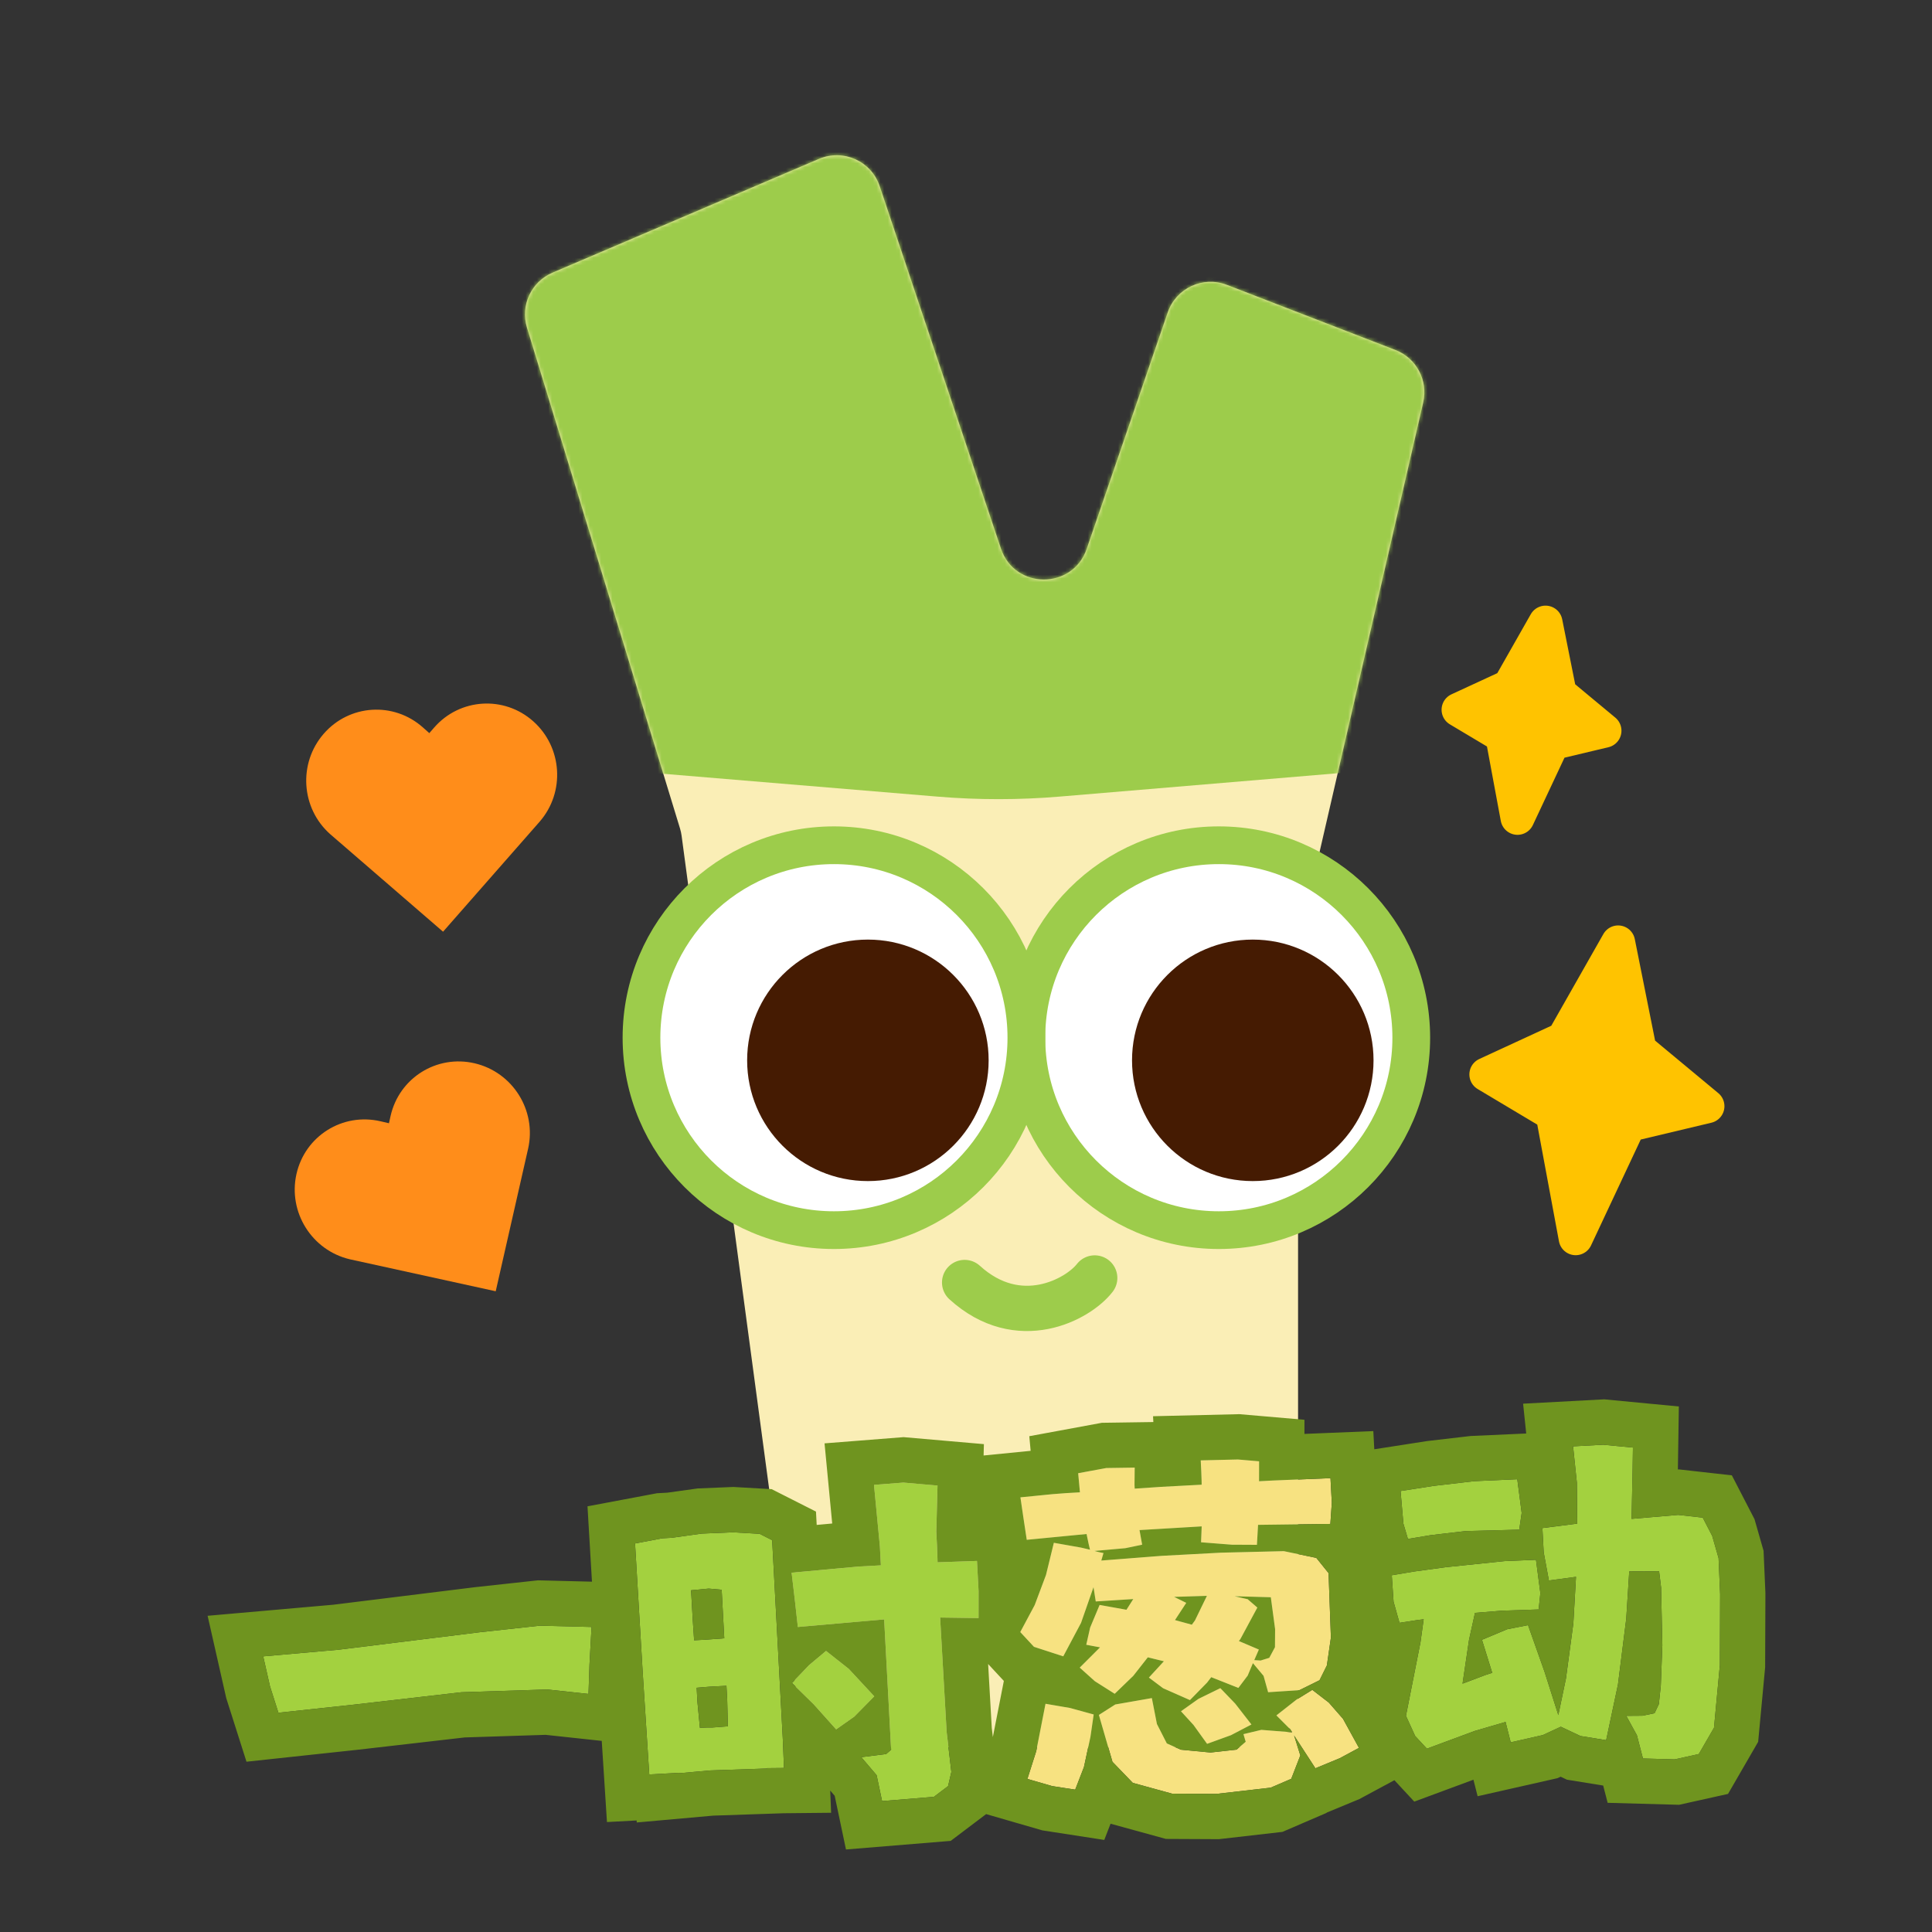 <svg xmlns="http://www.w3.org/2000/svg" xmlns:xlink="http://www.w3.org/1999/xlink" width="512" height="512" viewBox="0 0 512 512" fill="none">
<rect x="0" y="0" width="512" height="512" fill="#333333" stroke="none"/>
<g  clip-path="url(#clip-path-xvC8vcSKY6xla3HfBLoaj)">
<path     fill="#FAEEB6"  d="M180.213 219.561C180.404 220.186 180.544 220.826 180.63 221.473L211.605 452.594C212.404 458.552 217.488 463 223.499 463L332 463C338.627 463 344 457.627 344 451L344 251.865C344 250.958 344.103 250.054 344.307 249.17L377.163 106.639C378.504 100.821 375.364 94.902 369.794 92.75L325.135 75.495C318.783 73.041 311.664 76.358 309.458 82.8L287.988 145.467C284.269 156.323 268.896 156.268 265.256 145.385L233.127 49.339C230.904 42.691 223.481 39.357 217.035 42.11L146.414 72.267C140.775 74.674 137.858 80.946 139.65 86.809L180.213 219.561Z">
</path>
<g mask="url(#mask-ziKs-cR4xuJOyTSrCaJaK)">
<path    stroke="rgba(157, 204, 75, 1)" stroke-width="12"  stroke-linecap="round"  d="M290.11 338.676C285.684 344.387 269.97 352.923 255.636 339.878">
</path>
</g>
<g mask="url(#mask-ziKs-cR4xuJOyTSrCaJaK)">
<path     fill="#9DCC4B"  d="M115 200L248.5 211.115C259.26 212.011 270.077 212.007 280.837 211.103L413 200L413 -35L115 -35L115 200Z">
</path>
</g>
<circle cx="323" cy="275" r="51" stroke="rgba(157, 204, 75, 1)" stroke-width="10"      fill="#FFFFFF" >
</circle>
<circle cx="221" cy="275" r="51" stroke="rgba(157, 204, 75, 1)" stroke-width="10"      fill="#FFFFFF" >
</circle>
<circle cx="332" cy="281" r="32"   fill="#451B02" >
</circle>
<circle cx="230" cy="281" r="32"   fill="#451B02" >
</circle>
<g >
<path     fill="#A3D13F"  d="M127.21 432.55L143.058 430.821L156.768 431.162L156.223 441.069L155.958 448.907L145.04 447.731L122.292 448.46L93.716 451.751L73.783 453.894L71.549 446.875L69.755 438.951L89.612 437.203L127.21 432.55ZM248.45 393.687L248.128 405.929Q248.42 411.39 248.463 414.028L258.908 413.664L259.336 421.66L259.327 428.8L249.149 428.661L249.222 430.026L250.871 458.983L252.122 469.576L251.248 473.339L247.489 476.181L233.76 477.307L232.316 470.441L228.247 465.671L234.852 464.828L236.16 463.683L235.094 443.789L234.311 429.162L211.436 431.169L210.681 424.364L209.786 416.784L227.692 415.14L233.446 414.832L233.174 409.761L231.62 393.512L239.411 392.9L248.45 393.687ZM231.686 449.546L226.399 454.915L221.593 458.301L215.664 451.675L209.885 446.019L214.423 441.278L218.915 437.516L224.94 442.279L231.686 449.546ZM177.996 407.533L185.956 406.422L194.25 406.076L201.313 406.48L204.63 408.16L206.792 448.532L207.465 461.112L207.765 468.528L203.269 468.573L203.274 468.671L188.241 469.182L180.065 469.914L180.06 469.816L179.767 469.832L172.063 470.244L170.309 442.955L168.296 409.03L175.558 407.663L177.996 407.533ZM187.812 420.992L183.141 421.438Q183.616 430.312 183.949 434.695L187.167 434.522L191.94 434.169L191.251 421.297L187.812 420.992ZM184.623 447.274L184.821 450.98L185.484 457.888Q187.63 457.773 188.708 457.813L192.895 457.491L192.72 450.557L192.516 446.754L187.933 446.999L184.623 447.274ZM383.1 415.327L398.759 413.706L407.053 413.359L408.211 422.197L407.758 426.524L397.996 426.851L390.888 427.427L389.313 434.553L387.589 446.185L393.628 443.906L395.455 443.319L392.737 434.565L399.432 431.762L404.949 430.684L409.328 443.065L412.973 454.508L414.996 444.816L416.954 430.237L417.661 417.877L410.476 418.848L409.099 411.392L408.754 404.956L417.982 403.777L417.89 392.926L416.885 383.298L424.882 382.87L432.746 383.623L432.659 389.299L432.388 402.516L444.752 401.463L451.246 402.191L453.755 407.044L455.439 412.92L455.853 422.482L455.783 441.262L454.227 457.873L450.199 464.837L443.821 466.254L435.398 466.021L433.796 459.847L430.978 454.717L435.28 454.683L438.471 454.023L439.614 451.614L440.133 446.697L440.539 436.015L440.207 420.679L439.684 416.404L431.765 416.437L430.97 428.997L428.774 446.425L425.651 461.164L418.844 460.061L413.627 457.602L408.856 459.814L400.353 461.736L398.988 456.333L390.803 458.727L378.145 463.414L375.032 460.06L372.594 454.714L376.441 435.242L377.287 429.134L375.732 429.315L370.883 430.063L369.312 424.475L368.839 417.459L374.848 416.453L383.1 415.327ZM390.681 392.525L402.096 392.012L403.259 400.947L402.616 405.382L388.455 405.749L379.125 406.836L373.116 407.842L371.921 403.798L371.164 395.135L379.796 393.793L390.681 392.525Z">
</path>
<path     fill="#F7E281"  d="M305.254 450.007L306.6 456.879L309.222 462.019L312.929 463.679L320.793 464.432L327.696 463.671L330.127 461.585L329.53 459.563L334.261 458.429L342.412 459.069Q342.299 458.781 341.878 458.217L338.261 454.597L343.611 450.398L347.776 447.828L352.163 451.212L355.913 455.51L360.139 463.205L355.102 465.919L348.596 468.615L342.947 459.92L344.599 465.21L342.193 471.403L336.744 473.748L322.359 475.399L310.62 475.343L300.198 472.478L294.814 466.898L291.215 454.475L295.565 451.7L305.254 450.007ZM323.401 447.373L327.336 451.466L331.642 457.005L326.22 459.838L319.888 462.133L316.296 457.142L312.971 453.506L317.588 450.227L323.401 447.373ZM289.839 454.354L288.982 460.267L287.26 468.281L284.94 474.273L278.826 473.329L272.27 471.431L274.614 464.068L277.071 451.517L283.586 452.635L289.839 454.354ZM288.87 410.691Q288.499 409.243 287.963 406.534L272.104 408.068L271.195 402.053L270.426 396.813L278.986 395.964Q281.419 395.736 286.197 395.48L285.731 390.419L293.187 389.042L300.712 388.932L300.665 393.531L300.717 394.507L307.733 394.033L318.46 393.459Q318.442 391.308 318.213 387.017L328.077 386.783L333.678 387.265L333.667 392.547L337.178 392.359L352.596 391.729L352.946 398.262L352.561 403.857L333.406 404.101L333.103 409.398L326.451 409.363L318.299 408.724L318.465 404.509L301.99 405.489L302.686 409.364L298.237 410.287L290.061 411.018Q290.857 411.269 292.438 411.575L291.86 413.562L307.832 412.316L323.532 411.475L340.233 411.07L348.837 412.858L352.085 416.89L352.706 433.971L351.635 441.363L349.693 445.281L344.358 447.914L336.074 448.455L334.864 444.119L332.043 440.749L330.655 444.051L328.189 447.312L320.996 444.47L319.899 445.898L315.355 450.542L308.244 447.402L304.474 444.573L308.448 440.252L304.187 439.209L300.341 444.109L295.413 448.872L290.149 445.535L286.142 441.936L291.527 436.562L287.872 435.878L288.899 431.324L291.414 425.322L298.524 426.603L300.328 423.768L290.387 424.399L289.793 420.616L286.486 430.084L281.777 438.942L274.014 436.424L270.382 432.511L274.204 425.363L277.199 417.379L279.286 408.857L286.493 410.133L288.87 410.691ZM332.391 439.948L334.06 440.055L336.369 439.344L337.88 436.525L337.917 431.731L336.78 423.283L327.182 423.015L330.647 423.807L333.21 426.017L328.762 434.275Q328.675 434.475 328.306 434.886L333.61 437.145L332.391 439.948ZM316.671 429.446L319.842 422.919L311.152 423.189L314.367 424.777L311.384 429.338L315.85 430.565L316.671 429.446Z">
</path>
<path fill-rule="evenodd"  fill="rgba(111, 148, 31, 1)" style="mix-blend-mode:multiply" d="M278.165,413.434l-0.966,3.945l-0.876,2.337l-2.119,5.647l-2.879,5.384l-0.943,1.764l3.632,3.913l0.501,0.163l0.834,0.27l6.428,2.085l1.086,-2.042l3.128,-5.885l0.495,-0.931l1.46,-4.18l0.978,-2.801l0.024,-0.069l0.722,-2.065l0.123,-0.353l0.075,0.479l0.324,2.066l0.027,0.171l0.126,0.8l0.042,0.267l1.031,-0.066l2.417,-0.153l0.801,-0.051l4.384,-0.278l0.029,-0.001l1.279,-0.082l-0.275,0.432l-0.508,0.799l-0.288,0.452l-0.199,0.313l-0.534,0.839l-7.11,-1.281l-0.135,0.322l-2.38,5.68l-0.479,2.125l-0.548,2.429l1.585,0.297l1.225,0.229l0.306,0.057l0.062,0.012l0.027,0.005l0.45,0.084l-0.115,0.115l-0.239,0.238l-0.472,0.471l-3.251,3.245l-0.488,0.487l-0.82,0.818l1.004,0.901l1.434,1.289l1.31,1.177l0.259,0.232l1.282,0.812l3.982,2.525l4.376,-4.229l0.552,-0.534l3.427,-4.367l0.034,-0.043l0.385,-0.49l0.466,0.114l0.879,0.216l2.298,0.562l0.618,0.151l-0.531,0.578l-0.698,0.759l-2.745,2.984l0.171,0.128l2.292,1.721l1.307,0.98l3.54,1.564l3.021,1.333l0.502,0.222l0.048,0.021l1.859,-1.9l2.685,-2.744l0.897,-1.167l0.2,-0.261l4.485,1.772l0.482,0.191l0.196,0.077l0.057,0.023l1.918,0.757l0.055,0.022l0.122,-0.161l1.153,-1.525l1.191,-1.575l1.388,-3.302l0.022,0.026l1.733,2.07l1.066,1.274l1.21,4.336l3.922,-0.256l1.987,-0.13l1.299,-0.085l1.076,-0.07l1.172,-0.579l0.231,-0.114l1.403,-0.692l2.529,-1.248l1.942,-3.918l0.745,-5.139l0.326,-2.253l-0.621,-17.081l-0.818,-1.015l-2.43,-3.017l-1.391,-0.289l-2.476,-0.515l-3.037,-0.631l-1.7,-0.353l-1.308,0.031l-4.545,0.111l-0.884,0.021l-3.622,0.088l-0.018,0.001l-2.385,0.057l-3.939,0.096l-15.7,0.841l-1.688,0.131l-1.496,0.117l-2.227,0.174l-0.626,0.049l-8.566,0.668l-1.173,0.092l-0.196,0.015l0.098,-0.336l0.282,-0.969l0.198,-0.682c-0.265,-0.051 -0.513,-0.101 -0.745,-0.15c-0.073,-0.015 -0.145,-0.031 -0.215,-0.046c-0.235,-0.051 -0.451,-0.101 -0.649,-0.15c-0.298,-0.073 -0.554,-0.144 -0.768,-0.211l0.353,-0.032l0.366,-0.032l0.87,-0.078l5.224,-0.467l1.363,-0.122l2.77,-0.575l1.219,-0.253l0.46,-0.095l-0.526,-2.927l-0.17,-0.948l4.437,-0.264l0.363,-0.021l7.263,-0.432l4.412,-0.263l-0.038,0.968l-0.128,3.247l0.418,0.032l7.734,0.607l6.652,0.035l0.275,-4.819l0.028,-0.478l14.983,-0.191l4.172,-0.053l0.008,-0.117l0.16,-2.329l0.165,-2.393l0.052,-0.756l-0.35,-6.533l-4.517,0.184l-2.411,0.099l-8.49,0.347l-3.511,0.188l0.001,-0.451l0.01,-4.831l-0.295,-0.025l-3.156,-0.272l-2.15,-0.185l-9.864,0.234c0.121,2.275 0.198,4.099 0.231,5.472c0.008,0.353 0.013,0.677 0.016,0.97l-10.727,0.574l-6.94,0.468l-0.076,0.006l-0.052,-0.976l0.047,-4.599l-0.371,0.006l-7.154,0.104l-4.485,0.829l-2.777,0.513l-0.194,0.035l0.391,4.237l0.075,0.824c-1.425,0.076 -2.693,0.15 -3.805,0.223c-1.374,0.09 -2.509,0.177 -3.406,0.261l-2.363,0.234l-2.388,0.237l-3.225,0.32l-0.584,0.058l0.769,5.24l0.909,6.015l15.859,-1.534c0.049,0.245 0.096,0.482 0.142,0.711c0.01,0.049 0.02,0.099 0.03,0.148c0.265,1.299 0.496,2.343 0.693,3.132c0.014,0.056 0.028,0.111 0.042,0.166l-0.517,-0.122l-0.593,-0.139l-1.267,-0.297l-5.832,-1.033l-1.375,-0.243zM332.416,439.95l-0.025,-0.002l0.161,-0.37l0.275,-0.631l0.522,-1.202l0.261,-0.6l-0.513,-0.219l-0.5,-0.213l-0.188,-0.08l-0.359,-0.153l-2.751,-1.171l-0.577,-0.246l-0.416,-0.177c0.011,-0.012 0.021,-0.023 0.031,-0.034c0.095,-0.107 0.176,-0.204 0.241,-0.289c0.091,-0.118 0.152,-0.214 0.184,-0.288l0.668,-1.24l0.094,-0.175l0.341,-0.633l0.3,-0.555l0.837,-1.555l1.083,-2.01l1.125,-2.09l-0.824,-0.711l-0.256,-0.22l-1.181,-1.018l-0.302,-0.261l-1.137,-0.259l-0.846,-0.194l-0.692,-0.158l-0.79,-0.181l0.479,0.014l2.149,0.06l3.172,0.088l0.075,0.002l1.301,0.037l2.422,0.067l0.31,2.301l0.4,2.978l0.427,3.169l-0.035,4.58l-0.002,0.214l-0.745,1.39l-0.362,0.675l-0.404,0.754l-2.309,0.711zM312.026,429.514l-0.642,-0.176l0.406,-0.622l0.331,-0.506l0.167,-0.254l0.317,-0.486l0.444,-0.678l1.318,-2.015l-0.348,-0.172l-1.102,-0.544l-0.073,-0.036l-1.692,-0.836l0.751,-0.023l1.187,-0.037l1.907,-0.059l2.939,-0.092l1.906,-0.059l-0.385,0.791l-2.786,5.736l-0.29,0.394l-0.531,0.725l-1.04,-0.286zM258.918,413.856l-0.01,-0.192l-10.445,0.364c-0.018,-1.13 -0.071,-2.648 -0.158,-4.555c-0.049,-1.061 -0.108,-2.242 -0.177,-3.544l0.023,-0.881l0.079,-3.019l0.22,-8.342l-4.799,-0.418l-4.24,-0.369l-7.791,0.612l0.894,9.353l0.249,2.595l0.411,4.301l0.272,5.071l-5.754,0.308l-5.952,0.546l-4.667,0.429l-7.287,0.669l0.895,7.58l0.446,4.022l0.036,0.322l0.273,2.461l6.413,-0.563l4.501,-0.395l6.008,-0.527l5.953,-0.522l1.849,34.521l-1.308,1.145l-2.062,0.263l-4.543,0.58l1.397,1.637l2.672,3.133l1.394,6.63l0.05,0.236l13.729,-1.126l3.759,-2.842l0.874,-3.763l-1.251,-10.593l-1.043,-18.312l-0.606,-10.645l-0.073,-1.365l9.613,0.131l0.565,0.008l0.001,-0.685l0.001,-0.382l0.007,-6.073zM266.029,445.461l-4.164,-4.486l0.966,16.962l0.284,2.408zM261.334,480.757l-9.39,7.098l-27.751,2.277l-2.991,-14.229l-1.186,-1.391l0.238,5.891l-12.648,0.127l-18.626,0.634l-20.233,1.81l-0.029,-0.533l-7.868,0.421l-1.383,-21.508l-14.88,-1.602l-21.415,0.686l-28.083,3.234l-29.769,3.201l-5.362,-16.848l-4.939,-21.823l33.33,-2.934l37.387,-4.627l0.173,-0.021l16.646,-1.815l14.321,0.356l-1.184,-19.969l18.429,-3.469l2.723,-0.146l8.029,-1.12l9.469,-0.396l10.158,0.581l11.742,5.949l0.189,3.532l4.113,-0.377l-2.032,-21.24l20.949,-1.647l21.282,1.853l-0.079,3.011l12.469,-1.237l-0.357,-3.877l19.226,-3.551l13.65,-0.199l-0.083,-1.544l22.882,-0.545l17.249,1.486l-0.008,3.745l18.253,-0.746l0.258,4.818l13.976,-2.173l11.537,-1.343l0.426,-0.02l14.323,-0.644l-0.825,-7.903l21.494,-1.15l19.78,1.892l-0.256,16.696l0.255,-0.022l14.046,1.575l6.003,11.611l2.404,8.388l0.488,11.264l-0.073,19.601l-1.851,19.763l-7.982,13.8l-12.975,2.883l-18.925,-0.525l-1.187,-4.574l-9.604,-1.555l-1.672,-0.789l-0.84,0.389l-21.16,4.784l-1.106,-4.378l-15.679,5.806l-5.267,-5.674l-9.275,4.997l-8.675,3.594l-0.027,0.071l-11.69,5.032l-16.85,1.933l-14.043,-0.067l-14.662,-4.03l-1.664,4.3l-16.416,-2.535zM285.03,474.041l2.23,-5.76l1.722,-8.014l0.168,-1.158l0.689,-4.755l-1.039,-0.286l-3.226,-0.887l-1.988,-0.546l-4.315,-0.741l-1.365,-0.234l-0.835,-0.143l-2.013,10.286l-0.444,2.265l-2.344,7.363l6.556,1.898l5.179,0.799l0.935,0.145zM293.602,452.952l-2.387,1.523l2.109,7.28l1.49,5.143l4.103,4.252l1.281,1.328l7.817,2.149l2.605,0.716l4.005,0.019l3.928,0.019l3.806,0.018l11.655,-1.338l2.73,-0.313l0.685,-0.295l4.764,-2.05l0.118,-0.305l2.288,-5.888l-0.385,-1.234l-0.931,-2.98l-0.302,-0.967l-0.034,-0.109l0.069,0.107l2.219,3.415l0.155,0.239l3.206,4.934l0.671,-0.278l5.835,-2.418l1.961,-1.056l0.437,-0.236l2.639,-1.422l-4.19,-7.63l-0.036,-0.065l-2.171,-2.489l-1.579,-1.809l-1.399,-1.079l-2.988,-2.305l-4.165,2.57l-0.553,0.434l-0.63,0.495l-4.167,3.27l1.841,1.843l0.582,0.582l0.863,0.864l0.331,0.331c0.079,0.107 0.151,0.206 0.214,0.298c0.042,0.061 0.08,0.118 0.115,0.172c0.097,0.153 0.166,0.281 0.205,0.382l-0.528,-0.042l-0.155,-0.012l-0.6,-0.047h-0.003l-0.229,-0.018l-6.101,-0.479l-0.535,-0.042l-4.731,1.134l0.39,1.32l0.005,0.018l0.202,0.684l-0.094,0.08l-0.9,0.773l-0.141,0.121l-1.296,1.112l-5.284,0.582l-0.109,0.012l-0.199,0.022l-1.008,0.111l-0.303,0.034l-0.229,-0.022l-1.817,-0.174l-0.36,-0.035l-2.305,-0.22l-2.334,-0.224l-0.819,-0.078l-0.735,-0.329l-1.805,-0.808l-0.984,-0.44l-0.183,-0.083l-0.703,-1.377l-1.919,-3.763l-0.351,-1.791l-0.637,-3.252l-0.358,-1.829l-2.729,0.477l-1.148,0.201l-5.812,1.015l-0.318,0.203l-0.147,0.093l-0.392,0.251zM318.994,449.537l-0.838,0.411l-0.378,0.186l-0.19,0.093l-0.056,0.039l-0.981,0.698l-0.566,0.402l-0.461,0.327l-0.223,0.158l-0.464,0.33l-0.866,0.615l-0.909,0.646l-0.091,0.064l0.042,0.045l0.035,0.039l0.766,0.838l0.805,0.88l0.248,0.272l1.133,1.239l0.296,0.323l0.011,0.016l0.432,0.6l0.225,0.312l2.924,4.063l0.422,-0.153l0.205,-0.074l0.539,-0.196l0.253,-0.091l1.972,-0.715l1.558,-0.565l1.383,-0.501l0.207,-0.108l0.23,-0.121l0.063,-0.032l0.496,-0.26l0.667,-0.348l3.759,-1.964l-2.587,-3.328l-1.568,-2.017l-0.151,-0.194l-0.556,-0.579l-0.8,-0.831l-0.589,-0.613l-0.96,-0.998l-0.705,-0.733l-0.07,-0.074l-0.255,-0.265l-0.077,0.038zM377.569,462.793l0.576,0.621l9.377,-3.472l3.281,-1.215l8.185,-2.394l1.365,5.403l0.202,-0.046l8.301,-1.876l1.071,-0.497l1.962,-0.909l1.738,-0.806l0.466,0.22l3.442,1.622l1.309,0.617l1.513,0.245l5.294,0.858l2.285,-10.782l0.261,-1.233l0.561,-2.648l0.016,-0.076l0.02,-0.159l0.095,-0.756l0.351,-2.779l0.817,-6.489l0.079,-0.622l0.834,-6.623l0.458,-7.245l0.056,-0.884l0.221,-3.489l0.06,-0.942l7.919,-0.033l0.066,0.538l0.457,3.737l0.332,15.336l-0.406,10.682l-0.335,3.177l-0.184,1.74l-1.143,2.409l-0.335,0.069l-2.421,0.501l-0.435,0.09l-4.302,0.034l2.818,5.13l1.602,6.174l1.482,0.041l2.319,0.064l4.622,0.128l6.378,-1.417l4.028,-6.964l1.556,-16.611l0.07,-18.78l-0.414,-9.562l-1.684,-5.876l-2.509,-4.853l-6.494,-0.728l-0.34,0.029l-12.024,1.024l0.247,-12.064l0.024,-1.153l0.087,-5.676l-3.8,-0.364l-4.064,-0.389l-7.997,0.428l1.005,9.628l0.02,2.335l0.072,8.516l-0.081,0.01l-2.984,0.381l-6.163,0.788l0.345,6.436l1.071,5.798l0.044,0.239l0.004,0.022l0.258,1.397l2.877,-0.389l4.308,-0.582l-0.628,10.984l-0.07,1.219l-0.009,0.157l-1.077,8.022l-0.616,4.585l-0.265,1.972l-0.031,0.151l-0.835,4l-1.157,5.541l-2.728,-8.564l-0.588,-1.845l-0.135,-0.427l-0.194,-0.607l-1.603,-4.533l-2.431,-6.874l-0.345,-0.974l-0.167,0.033l-2.437,0.476l-1.729,0.338l-1.184,0.231l-1.004,0.42l-0.25,0.105l-5.441,2.278l0.161,0.519l0.087,0.28l1.191,3.836l1.279,4.119l-1.827,0.587l-6.039,2.279l0.066,-0.444l1.658,-11.188l0.444,-2.007l1.131,-5.119l7.108,-0.576l1.745,-0.058l5.401,-0.181l2.616,-0.088l0.453,-4.327l-0.559,-4.268l-0.083,-0.63l-0.005,-0.041l-0.157,-1.193l-0.2,-1.529l-0.154,-1.177l-8.294,0.347l-1.409,0.145l-7.857,0.814l-0.804,0.083l-5.589,0.579l-2.496,0.34l-0.443,0.061l-5.313,0.725l-6.009,1.006l0.218,3.23l0.255,3.786l1.039,3.698l0.532,1.89l4.849,-0.748l1.555,-0.181l-0.748,5.404l-0.098,0.704l-0.012,0.059l-1.232,6.239l-2.603,13.174l1.207,2.648l1.231,2.698zM372.196,404.73l0.92,3.112l6.009,-1.006l9.33,-1.087l8.313,-0.215l5.848,-0.152l0.561,-3.871l0.082,-0.564l-0.946,-7.266v-0.002l-0.038,-0.292l-0.179,-1.375l-11.415,0.513l-10.885,1.268l-8.632,1.342l0.074,0.854l0.118,1.347l0.565,6.462zM196.453,406.202l-2.203,-0.126l-8.294,0.346l-7.96,1.111l-2.438,0.13l-7.262,1.367l0.619,10.431l0.267,4.505l1.127,18.989l1.754,27.289l7.997,-0.428l0.005,0.098l8.176,-0.732l3.037,-0.103l0.758,-0.026l3.735,-0.127l7.499,-0.255h0.004l-0.005,-0.098h0.001l1.91,-0.019l2.585,-0.026l-0.008,-0.195l-0.292,-7.221l-2.835,-52.952l-3.317,-1.68zM191.251,421.297l0.689,12.872l-4.773,0.353l-3.218,0.173c-0.002,-0.029 -0.004,-0.062 -0.007,-0.098c-0.217,-2.873 -0.478,-7.162 -0.785,-12.867c-0.006,-0.111 -0.011,-0.208 -0.016,-0.292l4.671,-0.446l1.375,0.122zM185.448,457.51l-0.012,-0.125l-0.615,-6.405l-0.198,-3.706l0.292,-0.024l2.961,-0.246l0.057,-0.005l4.583,-0.245l0.204,3.803l0.155,6.12l0.008,0.34l0.005,0.16l0.007,0.314l-1.472,0.113l-0.756,0.058l-1.836,0.142l-0.123,0.009c-0.063,-0.002 -0.128,-0.004 -0.196,-0.006c-0.709,-0.016 -1.712,0.011 -3.008,0.08l-0.02,0.001l-0.02,-0.209zM212.672,443.107l-2.787,2.912l5.779,5.656l2.814,3.145l0.71,0.794l2.405,2.687l1.117,-0.787l1.062,-0.748l0.568,-0.4l2.059,-1.451l1.245,-1.264l4.042,-4.105l-6.746,-7.267l-0.283,-0.224l-1.747,-1.381l-3.995,-3.158l-0.303,0.254l-0.363,0.304l-3.826,3.204zM89.612,437.203l-7.794,0.686l-12.063,1.062l1.793,7.924l1.228,3.857l1.006,3.162l19.933,-2.143l28.576,-3.291l21.698,-0.695l1.05,-0.034l10.918,1.176l0.194,-5.756l0.071,-2.082l0.23,-4.178l0.315,-5.729l-12.002,-0.299l-1.708,-0.042l-15.848,1.729z">
</path>
</g>
<path d="M414.303 275.316L393.898 284.738L411.445 295.213L417.566 328.141L431.658 298.117L452.493 293.154L434.516 278.219L428.825 249.75L414.303 275.316Z" stroke="rgba(255, 195, 0, 1)" stroke-width="9" stroke-linejoin="round"     fill="#FFC300" >
</path>
<path d="M400 181.873L386.533 188.091L398.114 195.005L402.153 216.737L411.453 196.921L425.204 193.646L413.34 183.789L409.584 165L400 181.873Z" stroke="rgba(255, 195, 0, 1)" stroke-width="9" stroke-linejoin="round"     fill="#FFC300" >
</path>
<path d="M103.077 297.676L103.495 295.795C105.743 285.69 115.721 279.423 125.799 281.788C135.877 284.152 142.217 294.249 139.97 304.353L131.37 342.198L92.73 333.729C82.652 331.364 76.311 321.268 78.558 311.163C80.805 301.058 90.784 294.792 100.862 297.156L103.077 297.676Z" fill-rule="evenodd"  fill="#FF8D1A" >
</path>
<path d="M113.771 194.287L115.036 192.833C121.828 185.022 133.588 184.271 141.319 191.154C149.051 198.038 149.81 209.935 143.017 217.747L117.414 246.912L87.486 221.045C79.754 214.161 78.995 202.264 85.788 194.453C92.581 186.642 104.34 185.891 112.072 192.774L113.771 194.287Z" fill-rule="evenodd"  fill="#FF8D1A" >
</path>
</g>
<defs>
<clipPath id="clip-path-xvC8vcSKY6xla3HfBLoaj">
<path d="M0 512L512 512L512 0L0 0L0 512Z" fill="white"/>
</clipPath>
<mask id="mask-ziKs-cR4xuJOyTSrCaJaK" style="mask-type:alpha" maskUnits="userSpaceOnUse">
<path     fill="#FAEEB6"  d="M180.213 219.561C180.404 220.186 180.544 220.826 180.63 221.473L211.605 452.594C212.404 458.552 217.488 463 223.499 463L332 463C338.627 463 344 457.627 344 451L344 251.865C344 250.958 344.103 250.054 344.307 249.17L377.163 106.639C378.504 100.821 375.364 94.902 369.794 92.75L325.135 75.495C318.783 73.041 311.664 76.358 309.458 82.8L287.988 145.467C284.269 156.323 268.896 156.268 265.256 145.385L233.127 49.339C230.904 42.691 223.481 39.357 217.035 42.11L146.414 72.267C140.775 74.674 137.858 80.946 139.65 86.809L180.213 219.561Z">
</path>
</mask>
</defs>
</svg>
